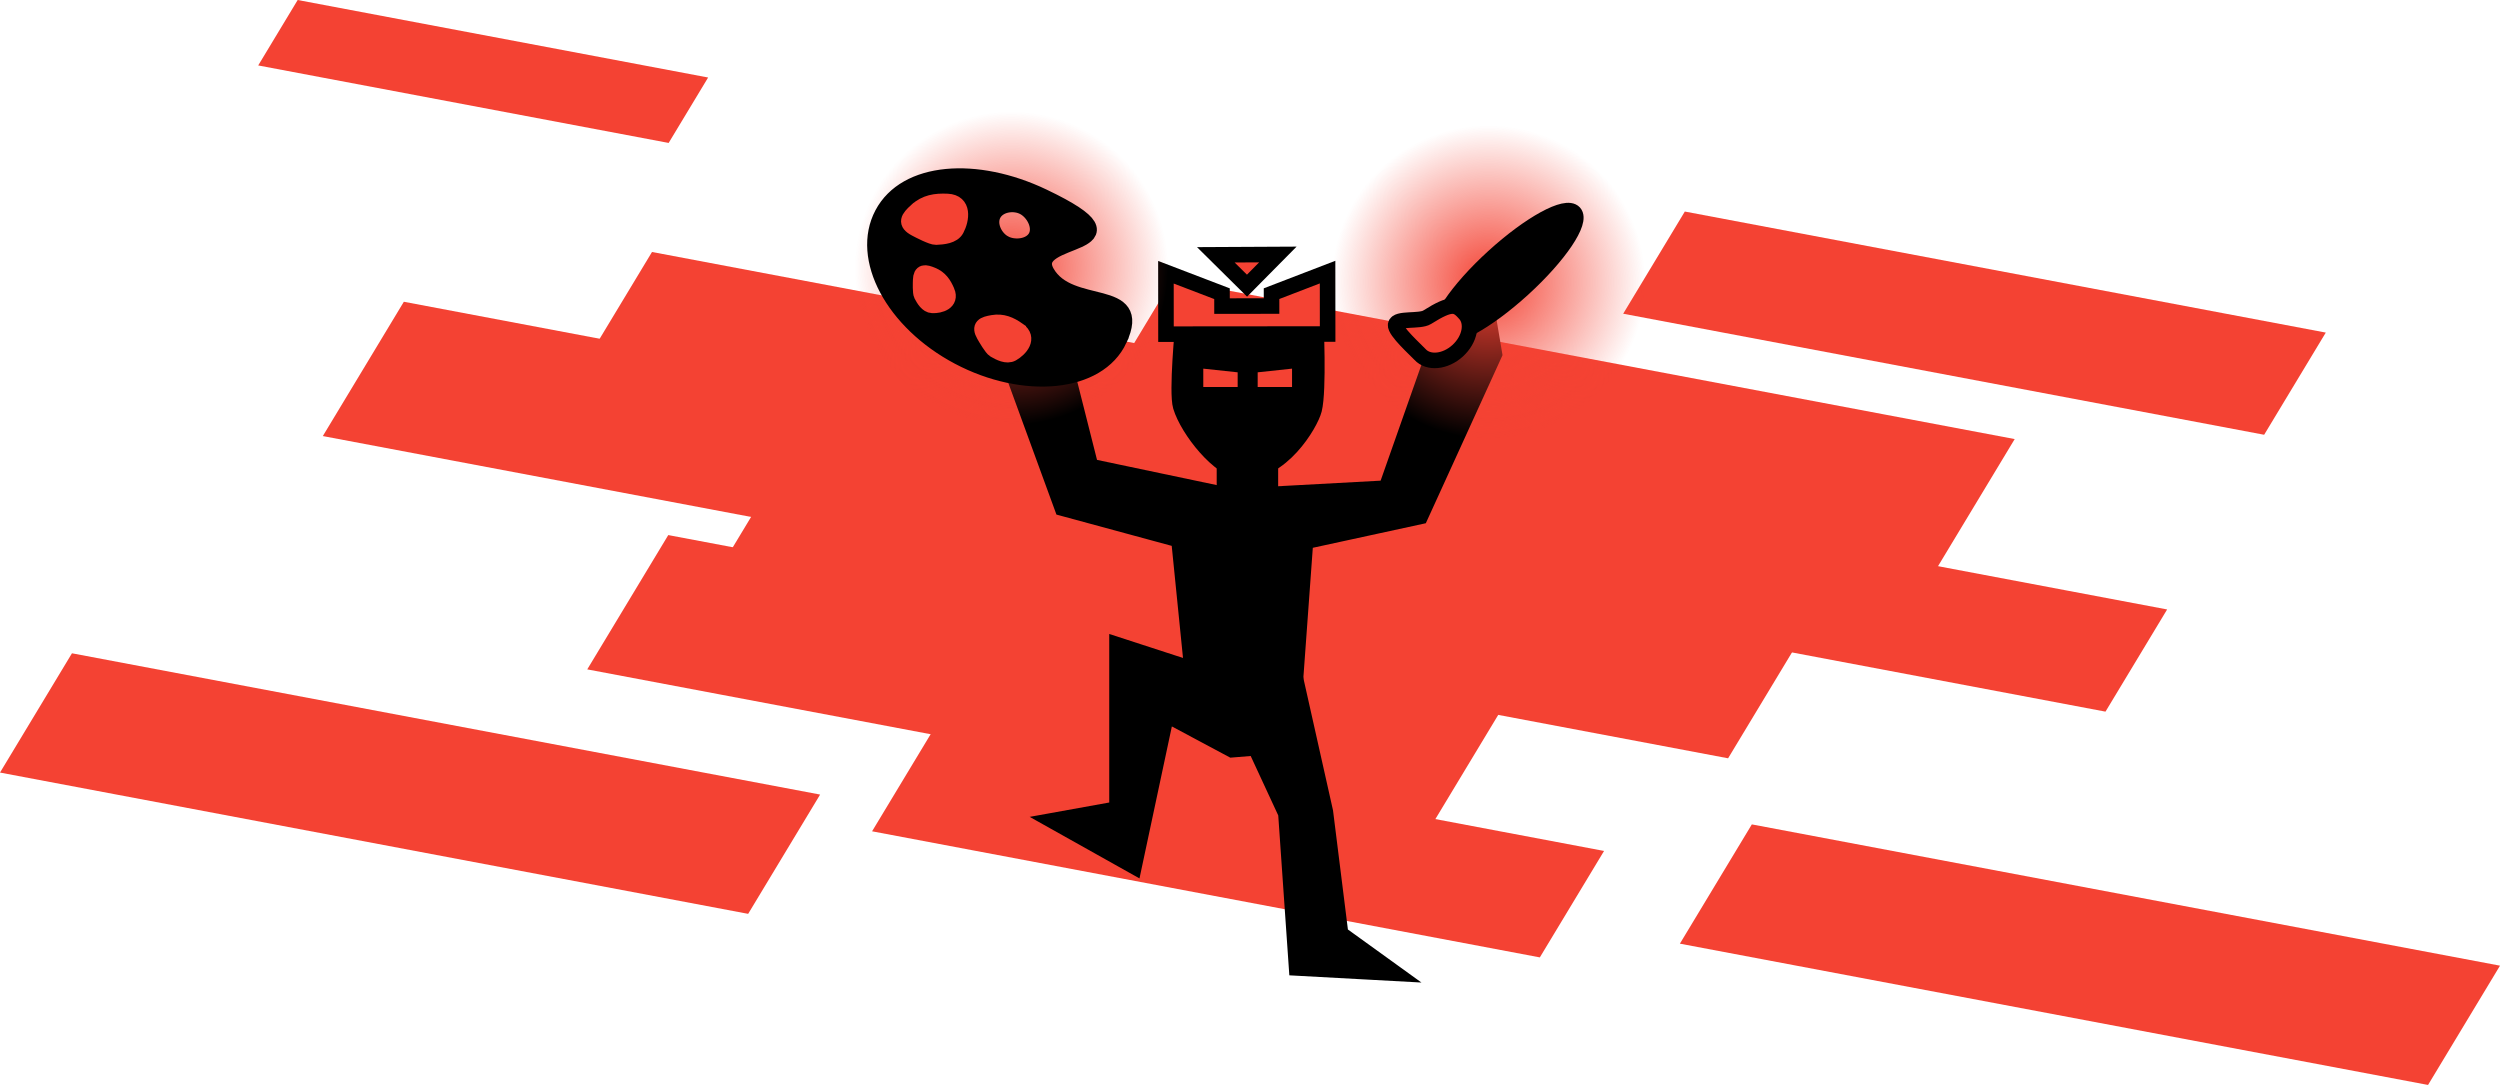 <svg version="1.1" xmlns="http://www.w3.org/2000/svg" xmlns:xlink="http://www.w3.org/1999/xlink" width="803.626" height="348.755" viewBox="0,0,803.626,348.755"><defs><radialGradient cx="163.324" cy="91.885" r="50.382" gradientUnits="userSpaceOnUse" id="color-1"><stop offset="0" stop-color="#f44233"/><stop offset="1" stop-color="#f44233" stop-opacity="0"/></radialGradient><radialGradient cx="316.676" cy="96.301" r="50.382" gradientUnits="userSpaceOnUse" id="color-2"><stop offset="0" stop-color="#f44233"/><stop offset="1" stop-color="#f44233" stop-opacity="0"/></radialGradient></defs><g transform="translate(161.813,-5.622)"><g data-paper-data="{&quot;isPaintingLayer&quot;:true}" fill-rule="nonzero" stroke-linejoin="miter" stroke-miterlimit="10" stroke-dasharray="" stroke-dashoffset="0" style="mix-blend-mode: normal"><g fill="#f44233" stroke="none" stroke-width="0" stroke-linecap="butt"><path d="M333.168,313.378l-214.653,-40.536l20.645,-34.219l214.653,40.536z"/><path d="M297.767,271.935l-270.809,-51.141l26.045,-43.172l270.809,51.141z"/><path d="M565.997,145.378l-206.039,-38.909l19.816,-32.846l206.039,38.909z"/><path d="M459.767,189.935l-270.809,-51.141l26.045,-43.172l270.809,51.141z"/><path d="M212.767,196.935l-270.809,-51.141l26.045,-43.172l270.809,51.141z"/><path d="M514.997,234.378l-206.039,-38.909l19.816,-32.846l206.039,38.909z"/><path d="M274.997,228.378l-206.039,-38.909l19.816,-32.846l206.039,38.909z"/><path d="M418.997,213.378l-206.039,-38.909l19.816,-32.846l206.039,38.909z"/><path d="M233.997,158.378l-206.039,-38.909l19.816,-32.846l206.039,38.909z"/><path d="M393.683,249.378l-240.496,-45.416l23.13,-38.339l240.496,45.416z"/><path d="M618.683,354.378l-240.496,-45.416l23.13,-38.339l240.496,45.416z"/><path d="M78.683,299.378l-240.496,-45.416l23.13,-38.339l240.496,45.416z"/><path d="M53.124,51.571l-131.937,-24.915l12.689,-21.033l131.937,24.915z"/></g><g stroke-width="5"><path d="M231.794,164.5v-11.479h14.758v11.479z" fill="#000000" stroke="#000000" stroke-linecap="butt"/><path d="M261.142,108.395c0,0 1.057,22.648 -0.525,28.896c-1.191,4.702 -10.666,20.502 -23.118,19.892c-7.224,-0.354 -17.483,-13.291 -19.771,-20.887c-1.388,-4.607 0.733,-26.223 0.733,-26.223z" fill="#000000" stroke="#000000" stroke-linecap="round"/><g fill="#f44233" stroke="none" stroke-linecap="butt"><path d="M224.983,130.027v-5.903l11.05,1.181v4.723z"/><path d="M242.466,130.027v-4.723l11.05,-1.181v5.903z"/></g><g fill="#f44233" stroke="#000000"><path d="M212.993,113.041l-0.018,-19.905l18.025,6.898l0.004,3.981l15.924,-0.014l-0.004,-3.981l18.013,-6.931l0.018,19.905z" data-paper-data="{&quot;index&quot;:null}" stroke-linecap="round"/><path d="M239.037,97.45l-10.023,-9.92l19.943,-0.103z" stroke-linecap="butt"/></g><path d="M221.432,221.683l-4.282,-42.553l-37.468,-10.17l-19.269,-52.723l2.944,-23.819l12.579,12.311l12.846,50.85l45.765,9.635l49.244,-2.676l18.467,-52.456l12.846,-11.241l3.479,20.608l-23.819,52.188l-36.933,8.029l-3.212,44.159l-20.34,4.55z" fill="#000000" stroke="#000000" stroke-linecap="round"/><path d="M213.129,235.366l-10.391,48.782l-26.267,-14.721l20.783,-3.752l0,-52.823l49.755,16.18l-1.03,16.631l-11.777,0.961z" fill="#000000" stroke="#000000" stroke-linecap="round"/><path d="M253.54,218.913l10.68,47.627l4.907,39.256l17.608,12.701l-31.751,-1.732l-3.442,-49.652l-19.938,-43.005z" fill="#000000" stroke="#000000" stroke-linecap="round"/><path d="M112.942,91.885c0,-27.825 22.557,-50.382 50.382,-50.382c27.825,0 50.382,22.557 50.382,50.382c0,27.825 -22.557,50.382 -50.382,50.382c-27.825,0 -50.382,-22.557 -50.382,-50.382z" fill="url(#color-1)" stroke="none" stroke-linecap="butt"/><path d="M266.295,96.301c0,-27.825 22.557,-50.382 50.382,-50.382c27.825,0 50.382,22.557 50.382,50.382c0,27.825 -22.557,50.382 -50.382,50.382c-27.825,0 -50.382,-22.557 -50.382,-50.382z" fill="url(#color-2)" stroke="none" stroke-linecap="butt"/><g stroke-linecap="butt"><path d="M198.015,114.759c-6.789,14.586 -30.697,16.704 -51.74,5.555c-21.044,-11.149 -31.997,-31.711 -24.466,-45.928c7.532,-14.217 30.253,-15.823 51.74,-5.555c35.889,17.151 -5.988,11.833 1.123,24.346c7.374,12.975 31.428,4.209 23.342,21.581zM161.122,83.852c3.213,1.702 8.361,1.094 10.063,-2.119c1.702,-3.213 -0.686,-7.813 -3.899,-9.516c-3.213,-1.702 -8.07,-0.94 -9.772,2.273c-1.702,3.213 0.395,7.659 3.608,9.361z" fill="#000000" stroke="#000000"/><path d="M132.804,73.32c2.866,-2.596 6.03,-3.117 9.934,-2.932c5.405,0.256 4.583,5.763 2.881,8.976c-1.102,2.081 -4.253,2.377 -6.564,2.47c-1.257,0.05 -5.319,-2.06 -6.535,-2.704c-3.454,-1.83 -2.41,-3.368 0.284,-5.81z" fill="#f44233" stroke="#f44233"/><path d="M142.612,99.336c1.444,3.437 -2.224,4.559 -4.726,4.454c-1.621,-0.068 -2.74,-1.939 -3.483,-3.349c-0.404,-0.767 -0.297,-3.918 -0.257,-4.866c0.113,-2.69 1.379,-2.498 3.696,-1.547c2.464,1.011 3.727,2.825 4.77,5.307z" fill="#f44233" stroke="#f44233"/><path d="M165.511,111.747c3.653,2.575 0.638,6.049 -1.973,7.533c-1.691,0.961 -4.018,-0.23 -5.669,-1.19c-0.898,-0.522 -2.793,-3.794 -3.355,-4.783c-1.595,-2.807 -0.186,-3.416 2.774,-3.923c3.148,-0.539 5.585,0.502 8.223,2.362z" fill="#f44233" stroke="#f44233"/></g><path d="M327.712,98.525c-11.721,10.682 -23.335,17.023 -25.942,14.163c-2.607,-2.86 4.782,-13.838 16.502,-24.521c11.721,-10.682 23.335,-17.023 25.942,-14.163c2.607,2.86 -4.782,13.838 -16.502,24.521z" fill="#000000" stroke="#000000" stroke-linecap="butt"/><path d="M309.063,106.413c2.709,2.972 1.677,8.324 -2.305,11.952c-3.982,3.629 -9.405,4.161 -12.114,1.189c-1.276,-1.4 -8.141,-7.517 -7.839,-9.545c0.339,-2.276 7.734,-0.889 10.144,-2.408c7.935,-5.002 9.405,-4.161 12.114,-1.189z" fill="#f44233" stroke="#000000" stroke-linecap="butt"/></g></g></g></svg><!--rotationCenter:401.812855:174.37767-->